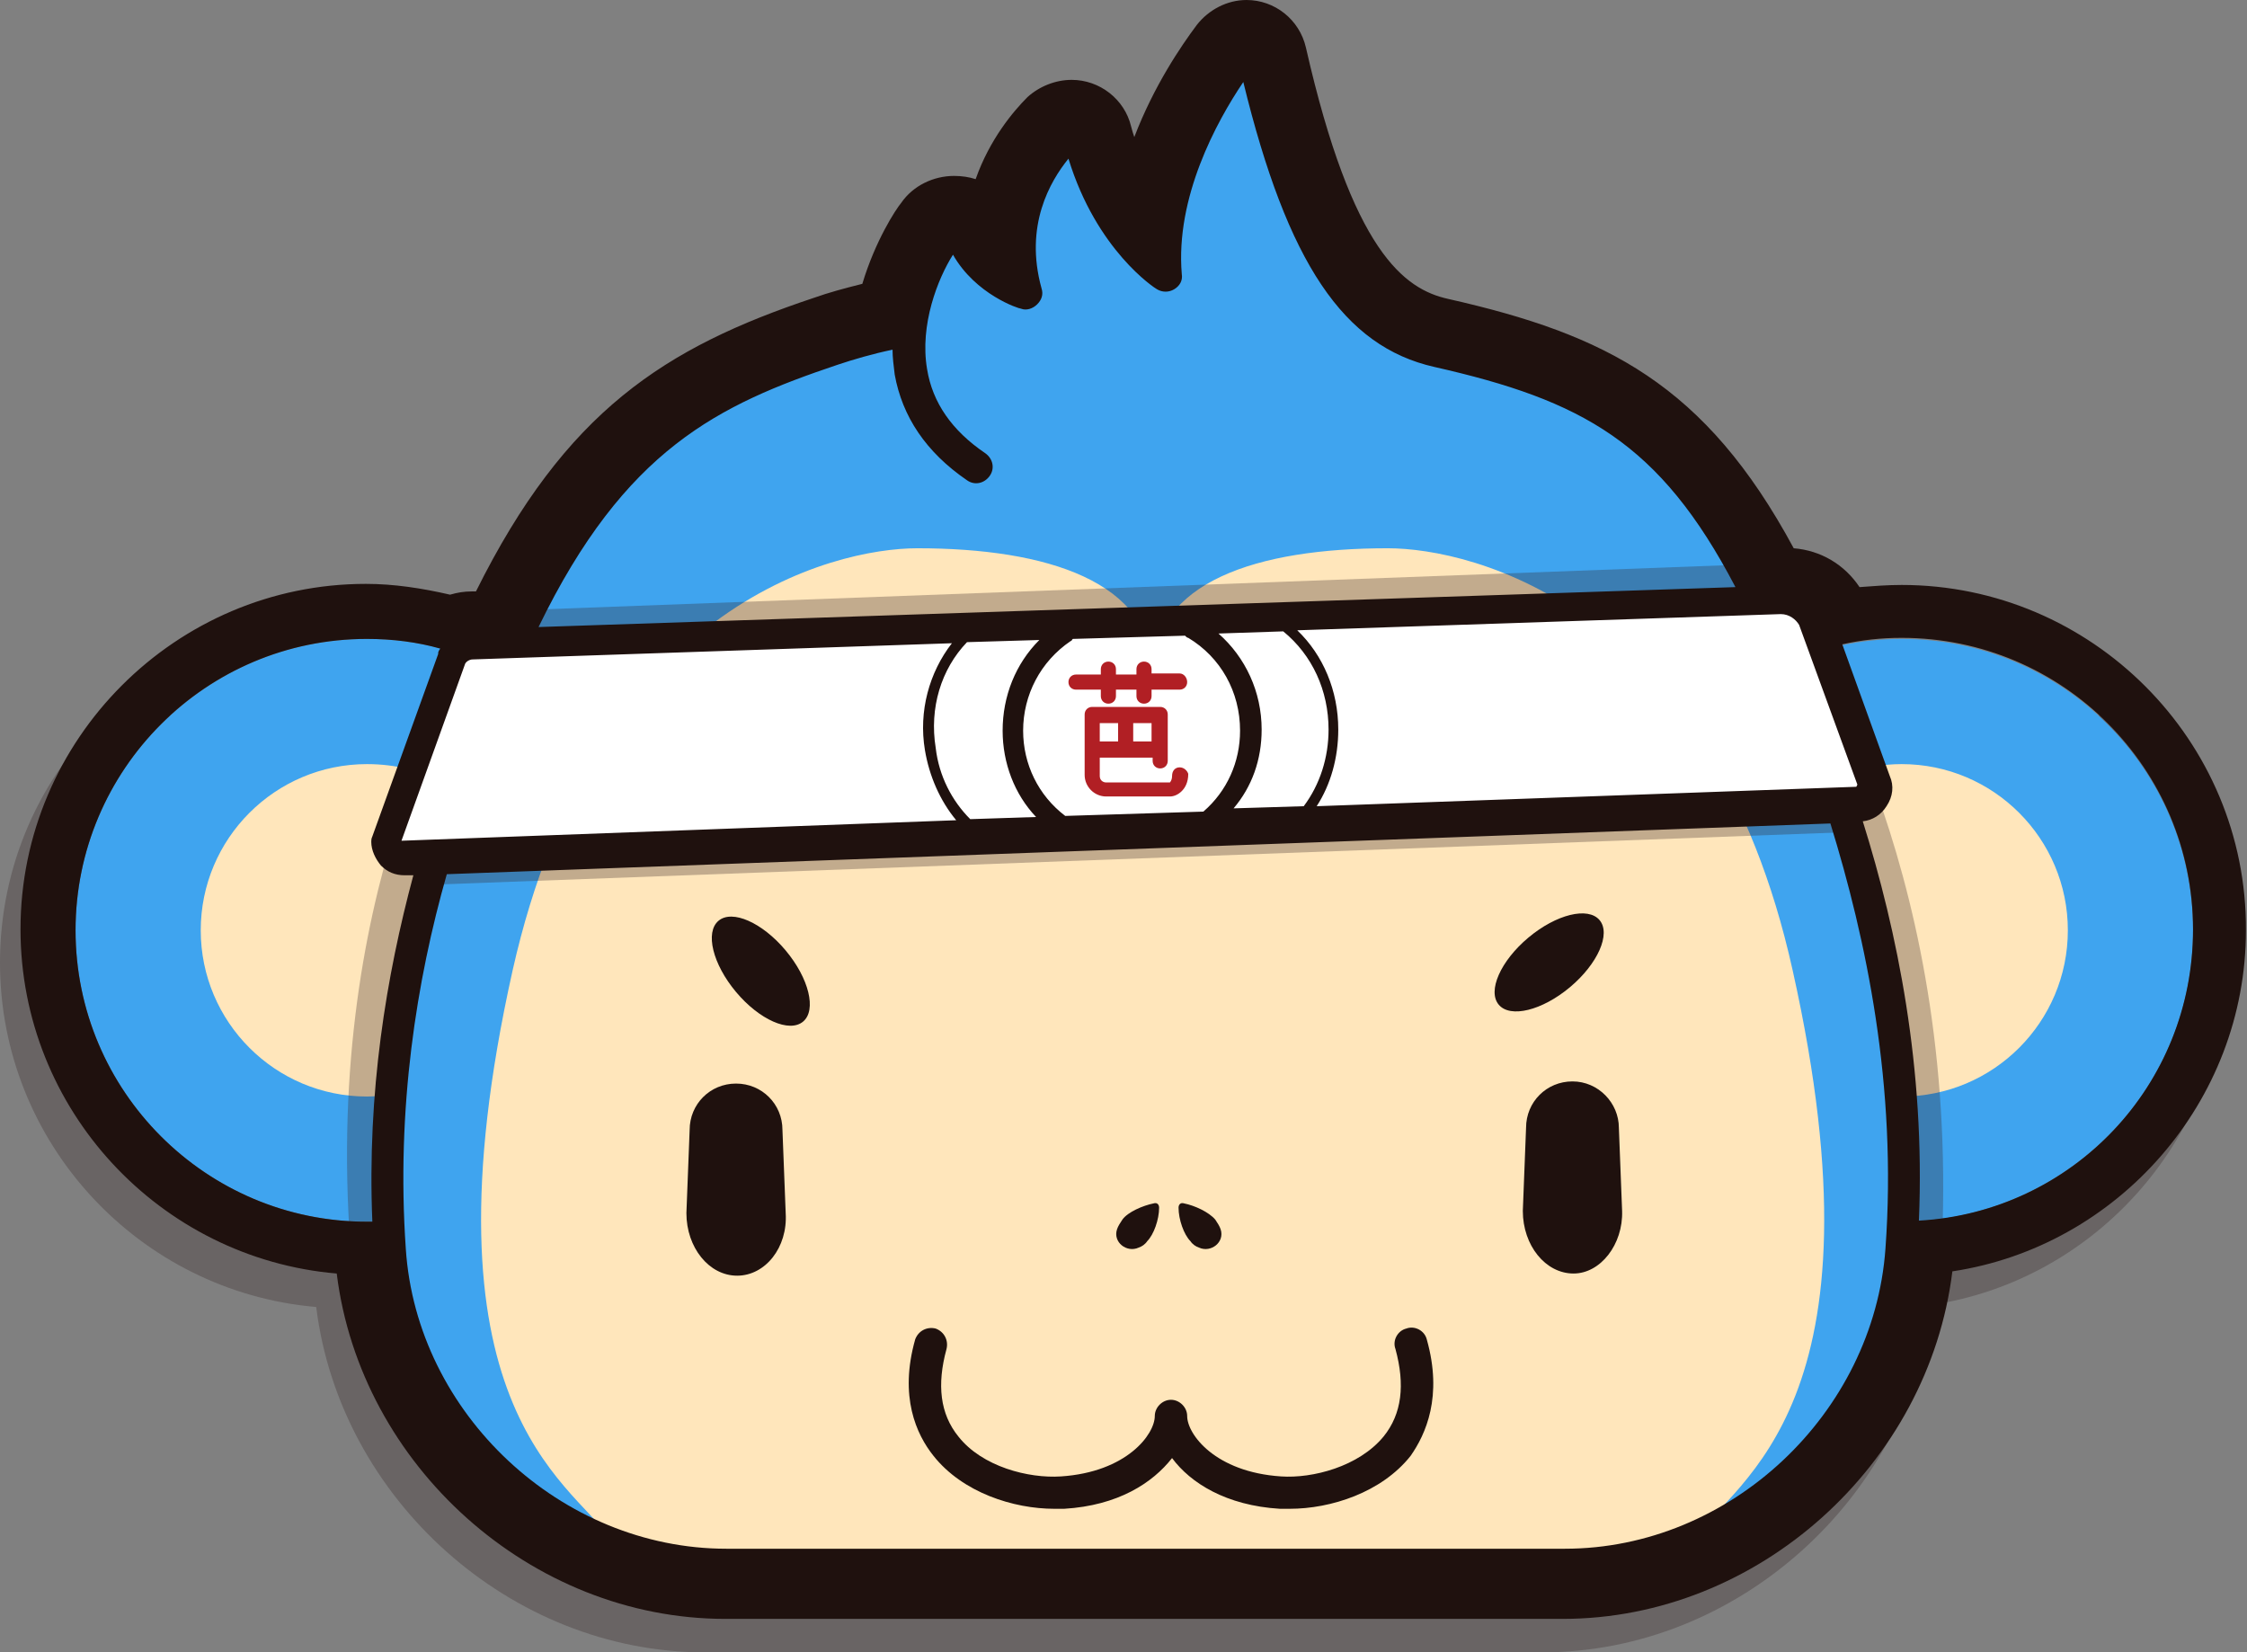 <?xml version="1.0" encoding="utf-8"?>
<!-- Generator: Adobe Illustrator 19.1.0, SVG Export Plug-In . SVG Version: 6.00 Build 0)  -->
<svg version="1.1" id="Layer_1" xmlns="http://www.w3.org/2000/svg" xmlns:xlink="http://www.w3.org/1999/xlink" x="0px" y="0px"
	 viewBox="-855 464.9 208.2 153.1" style="enable-background:new -855 464.9 208.2 153.1;" xml:space="preserve">
<rect x="-855" y="464.9" width="208.2" height="153.1" fill="#808080" stroke="none"/>
<style type="text/css">
	.st0{opacity:0.3;fill:#332322;enable-background:new    ;}
	.st1{fill:#3FA4EF;}
	.st2{fill:#FFE6BB;}
	.st3{fill:#1F110E;}
	.st4{fill:#FFFFFF;}
	.st5{fill:#B11F24;}
</style>
<path class="st0" d="M-658.5,531.2h-186.8c-6,5.8-9.7,13.9-9.7,22.9c0,16.7,12.9,30.5,29.3,31.9c2.2,17.8,18,32,36,32h77.6
	c18.1,0,33.9-14.3,36.1-32.2c15.3-2.3,27.2-15.7,27.2-31.6C-648.8,545.1-652.5,537-658.5,531.2z"/>
<path id="backcolor" class="st1" d="M-651.8,551.1c0-14.9-12.1-27-27-27c-3.8,0-7.3,0.8-10.6,2.2c-8.3-19.6-15.7-25-32.5-28.8
	c-7.7-1.7-12.8-8.8-17-27c-0.1-0.6-0.9-0.7-1.2-0.3c-2.2,3-7.8,11.5-7,20.3c0,0-5.7-3.6-7.9-12.6c-0.1-0.5-0.9-0.6-1.2-0.3
	c-1.8,1.8-5.8,6.7-3.8,14.4c0,0-4.4-1.4-5.9-5.4c-0.2-0.6-1.1-0.4-1.5,0.1c-1,1.4-2.9,4.8-3.3,8.8c-2.6,0.5-5,1.1-7.1,1.8
	c-13,4.4-22.1,9.5-30.8,29.8c-3.7-1.9-7.9-3-12.4-3c-14.9,0-27,12.1-27,27c0,14.9,12.1,27,27,27c0.7,0,1.3,0,2-0.1
	c0,0.9,0.1,1.8,0.1,2.7c1.1,16.1,15.1,29.2,31.2,29.2h77.6c16.1,0,30.1-13.2,31.2-29.2c0.1-0.9,0.1-1.8,0.1-2.6
	C-663.8,578-651.8,566-651.8,551.1z"/>
<path class="st2" d="M-678.8,535.7c-1.7,0-3.4,0.3-5,0.8c2.7,10.7,4.3,24.1,5,30c8.5,0,15.4-6.9,15.4-15.4S-670.3,535.7-678.8,535.7
	z M-813.7,537.5c-2.2-1.2-4.7-1.8-7.3-1.8c-8.5,0-15.4,6.9-15.4,15.4s6.9,15.4,15.4,15.4c0.8,0,1.6-0.1,2.4-0.2
	C-817.9,559.7-816.3,547.4-813.7,537.5z"/>
<path class="st0" d="M-814.3,542.2l-4-0.8c-3.1,9.8-5.6,23.6-4.1,40.5l3.8,0.6l0.6-19.4C-818,563.1-814.3,542.2-814.3,542.2z
	 M-684.9,539.1l3.7-1c3.5,9.7,6.7,23.3,6.2,40.2l-3.5,0.8l-1.7-19.4L-684.9,539.1z"/>
<path class="st2" d="M-697.9,607.4c3.7-5.4,18-12.3,9-52.6c-7.5-33.8-29.7-39.1-37.5-39.1c-12.1,0-21.8,3.1-21.8,11.6
	c0-8.5-9.8-11.6-21.8-11.6c-7.8,0-29.9,5.3-37.5,39.1c-9,40.3,5.3,47.3,9,52.6l9.1,5.2h83L-697.9,607.4z"/>
<path class="st3" d="M-786.7,583.1c-2.6,0-4.7-2.6-4.7-5.8l0.3-7.7c0-2.4,1.9-4.3,4.3-4.3c2.4,0,4.3,1.9,4.3,4.3l0.3,7.7
	C-782,580.5-784.1,583.1-786.7,583.1z M-709.2,582.9c-2.6,0-4.7-2.6-4.7-5.8l0.3-7.7c0-2.4,1.9-4.3,4.3-4.3s4.3,2,4.3,4.3l0.3,7.7
	C-704.6,580.2-706.7,582.9-709.2,582.9L-709.2,582.9z"/>
<ellipse transform="matrix(-0.642 -0.766 0.766 -0.642 -1712.746 310.6)" class="st3" cx="-783.9" cy="554.8" rx="6.1" ry="3"/>
<ellipse transform="matrix(0.766 -0.642 0.642 0.766 -522.58 -327.469)" class="st3" cx="-711.4" cy="554.6" rx="6.1" ry="3"/>
<path class="st3" d="M-722.8,589c-0.2-0.8-1.1-1.3-1.9-1c-0.8,0.2-1.3,1.1-1,1.9c0.9,3.3,0.6,6-1.1,8.1c-2.3,2.8-6.6,3.9-9.5,3.7
	c-6.1-0.4-8.7-3.9-8.7-5.6c0-0.8-0.7-1.5-1.5-1.5s-1.5,0.7-1.5,1.5c0,1.7-2.6,5.2-8.7,5.6c-3,0.2-7.3-0.9-9.5-3.7
	c-1.7-2.1-2-4.8-1.1-8.1c0.2-0.8-0.2-1.6-1-1.9c-0.8-0.2-1.6,0.2-1.9,1c-1.5,5.3,0.1,8.8,1.7,10.8c2.7,3.4,7.4,4.9,11.2,4.9h0.9
	c5-0.3,8.2-2.4,10-4.7c1.7,2.3,5,4.4,10,4.7h0.9c3.8,0,8.5-1.5,11.2-4.9C-722.9,597.8-721.3,594.3-722.8,589z M-751,577.9
	c-0.2,0.3-0.4,0.6-0.5,0.9c-0.4,1.2,0.9,2.2,2,1.7c0.3-0.1,0.6-0.3,0.8-0.6c0.6-0.6,1.1-2,1.1-3.1c0-0.3-0.2-0.5-0.5-0.4
	C-749.1,576.6-750.5,577.2-751,577.9z M-742.4,577.9c0.2,0.3,0.4,0.6,0.5,0.9c0.4,1.2-0.9,2.2-2,1.7c-0.3-0.1-0.6-0.3-0.8-0.6
	c-0.6-0.6-1.1-2-1.1-3.1c0-0.3,0.2-0.5,0.5-0.4C-744.3,576.6-743,577.2-742.4,577.9z"/>
<path class="st0" d="M-808.5,521.5l-7.2,25.4l132-4.9l-6.8-24.9L-808.5,521.5z"/>
<path class="st4" d="M-812,525l-6.5,18.8l137-4.8l-6.9-17.8L-812,525z"/>
<path class="st3" d="M-678.8,519.1c-1.3,0-2.6,0.1-3.9,0.2c-1.4-2.1-3.6-3.4-6.1-3.6c-8.2-15.2-17.4-19.8-32-23.1
	c-4.1-0.9-8.9-4.4-13.2-23.3c-0.6-2.6-2.9-4.4-5.5-4.4c-1.8,0-3.5,0.9-4.6,2.3c-1.5,2-4,5.7-5.8,10.4c-0.1-0.3-0.2-0.6-0.3-1
	c-0.6-2.5-2.9-4.3-5.5-4.3c-1.5,0-3,0.6-4.1,1.6c-1.3,1.3-3.5,3.9-4.8,7.6c-0.6-0.2-1.3-0.3-2-0.3c-1.9,0-3.8,0.9-4.9,2.5
	c-0.5,0.6-2.4,3.5-3.6,7.5c-1.6,0.4-3.1,0.8-4.5,1.3c-13.8,4.6-23,10.5-31.3,27.2h-0.4c-0.7,0-1.3,0.1-2,0.3c-2.6-0.6-5.2-1-7.8-1
	c-17.6,0-32,14.4-32,32c0,16.7,12.9,30.5,29.3,31.9c2.2,17.8,18,32,36,32h77.6c18.1,0,33.9-14.3,36.1-32.2
	c15.3-2.3,27.2-15.7,27.2-31.6C-646.8,533.5-661.2,519.1-678.8,519.1z M-688.3,522.8l5.4,14.8l-0.1,0.2l-50,1.8c1.3-2,2-4.5,2-7.1
	c0-3.6-1.4-6.9-3.8-9.2l44.8-1.5C-689.2,521.8-688.6,522.3-688.3,522.8L-688.3,522.8z M-765.1,540.8c-1.7-1.7-2.9-4-3.2-6.6
	c-0.6-3.7,0.5-7.3,2.9-9.8l6.7-0.2c-2.2,2.2-3.4,5.2-3.4,8.4c0,3,1.1,5.9,3.1,8L-765.1,540.8z M-756.3,540.5
	c-2.5-1.9-3.9-4.8-3.9-7.9c0-3.3,1.6-6.4,4.4-8.3c0.1,0,0.1-0.1,0.2-0.2l10.4-0.3c0.1,0.1,0.2,0.2,0.3,0.2c3,1.8,4.8,5,4.8,8.6
	c0,2.9-1.2,5.6-3.4,7.5L-756.3,540.5z M-738.1,532.5c0-3.5-1.5-6.7-4-8.9l6-0.2c2.7,2.2,4.2,5.5,4.2,9.1c0,2.6-0.8,5.1-2.3,7.1
	l-6.5,0.2C-739,537.8-738.1,535.3-738.1,532.5z M-777.4,498.7c1.5-0.5,3.2-1,5.1-1.4c0,0.7,0.1,1.5,0.2,2.3c0.7,3.9,2.9,7.2,6.7,9.8
	c0.7,0.5,1.6,0.3,2.1-0.4c0.5-0.7,0.3-1.6-0.4-2.1c-3.1-2.1-4.9-4.7-5.4-7.8c-0.7-4.1,1-8.4,2.4-10.6c2.1,3.7,6.1,5,6.3,5
	c0.5,0.2,1.1,0,1.5-0.4c0.4-0.4,0.6-0.9,0.4-1.5c-1.6-5.8,0.8-9.9,2.5-12c2.6,8.5,8,12,8.2,12.1c0.5,0.3,1.1,0.3,1.6,0
	c0.5-0.3,0.8-0.8,0.7-1.4c-0.6-7.1,3.2-14.1,5.7-17.8c4.1,16.8,9.3,24.5,17.7,26.4c13.7,3.1,20.9,7,27.9,20.4l-110.9,3.7
	C-797.1,506.5-788.4,502.4-777.4,498.7z M-811.9,526.4c0.1-0.2,0.4-0.4,0.7-0.4l44.4-1.5c-2.1,2.7-3.1,6.3-2.5,9.9
	c0.4,2.4,1.4,4.7,2.9,6.5l-51.4,1.9L-811.9,526.4z M-821,578.1c-14.9,0-27-12.1-27-27c0-14.9,12.1-27,27-27c2.4,0,4.7,0.3,6.8,0.9
	c-0.1,0.1-0.2,0.3-0.2,0.4v0.1l-6.1,16.9c-0.1,0.2-0.1,0.4-0.1,0.5c0,0.8,0.4,1.6,0.9,2.2c0.6,0.6,1.3,0.9,2.2,0.9h0.8
	c-2.5,9.3-4.3,20.1-3.8,32.1H-821z M-680.3,580.6c-1.1,15.3-14.4,27.8-29.7,27.8h-77.7c-15.3,0-28.7-12.5-29.7-27.8
	c-0.9-13,1-24.9,3.8-34.7l128.2-4.7C-682.1,551.9-679.2,565.5-680.3,580.6L-680.3,580.6z M-677.2,578c0.6-14.1-2-26.8-5.2-37
	c0.9-0.1,1.7-0.6,2.2-1.4c0.6-0.9,0.7-1.9,0.3-2.8l-4.4-12.2c1.8-0.4,3.6-0.6,5.5-0.6c14.9,0,27,12.1,27,27
	C-651.8,565.5-663,577.2-677.2,578L-677.2,578z"/>
<path class="st5" d="M-745.7,536c-0.4,0-0.7,0.3-0.7,0.8c0,0.4-0.2,0.6-0.2,0.6h-5.9c-0.3,0-0.6-0.2-0.6-0.6v-1.7h4.9v0.3
	c0,0.4,0.3,0.7,0.7,0.7c0.4,0,0.7-0.3,0.7-0.7v-4.3c0-0.4-0.3-0.7-0.7-0.7h-6.3c-0.4,0-0.7,0.3-0.7,0.7v5.6c0,1.1,0.9,2,2,2h5.9
	c0.4,0,0.8-0.2,1.1-0.5s0.6-0.8,0.6-1.6C-745,536.3-745.3,536-745.7,536z M-748.3,533.6h-1.7v-1.7h1.7
	C-748.3,531.9-748.3,533.6-748.3,533.6z M-753.1,531.9h1.7v1.7h-1.7V531.9z M-745.7,527.3h-2.6v-0.4c0-0.4-0.3-0.7-0.7-0.7
	s-0.7,0.3-0.7,0.7v0.5h-1.9v-0.5c0-0.4-0.3-0.7-0.7-0.7c-0.4,0-0.7,0.3-0.7,0.7v0.5h-2.3c-0.4,0-0.7,0.3-0.7,0.7
	c0,0.4,0.3,0.7,0.7,0.7h2.3v0.6c0,0.4,0.3,0.7,0.7,0.7c0.4,0,0.7-0.3,0.7-0.7v-0.6h1.9v0.6c0,0.4,0.3,0.7,0.7,0.7
	c0.4,0,0.7-0.3,0.7-0.7v-0.6h2.6c0.4,0,0.7-0.3,0.7-0.7C-745,527.7-745.3,527.3-745.7,527.3z"/>
</svg>
